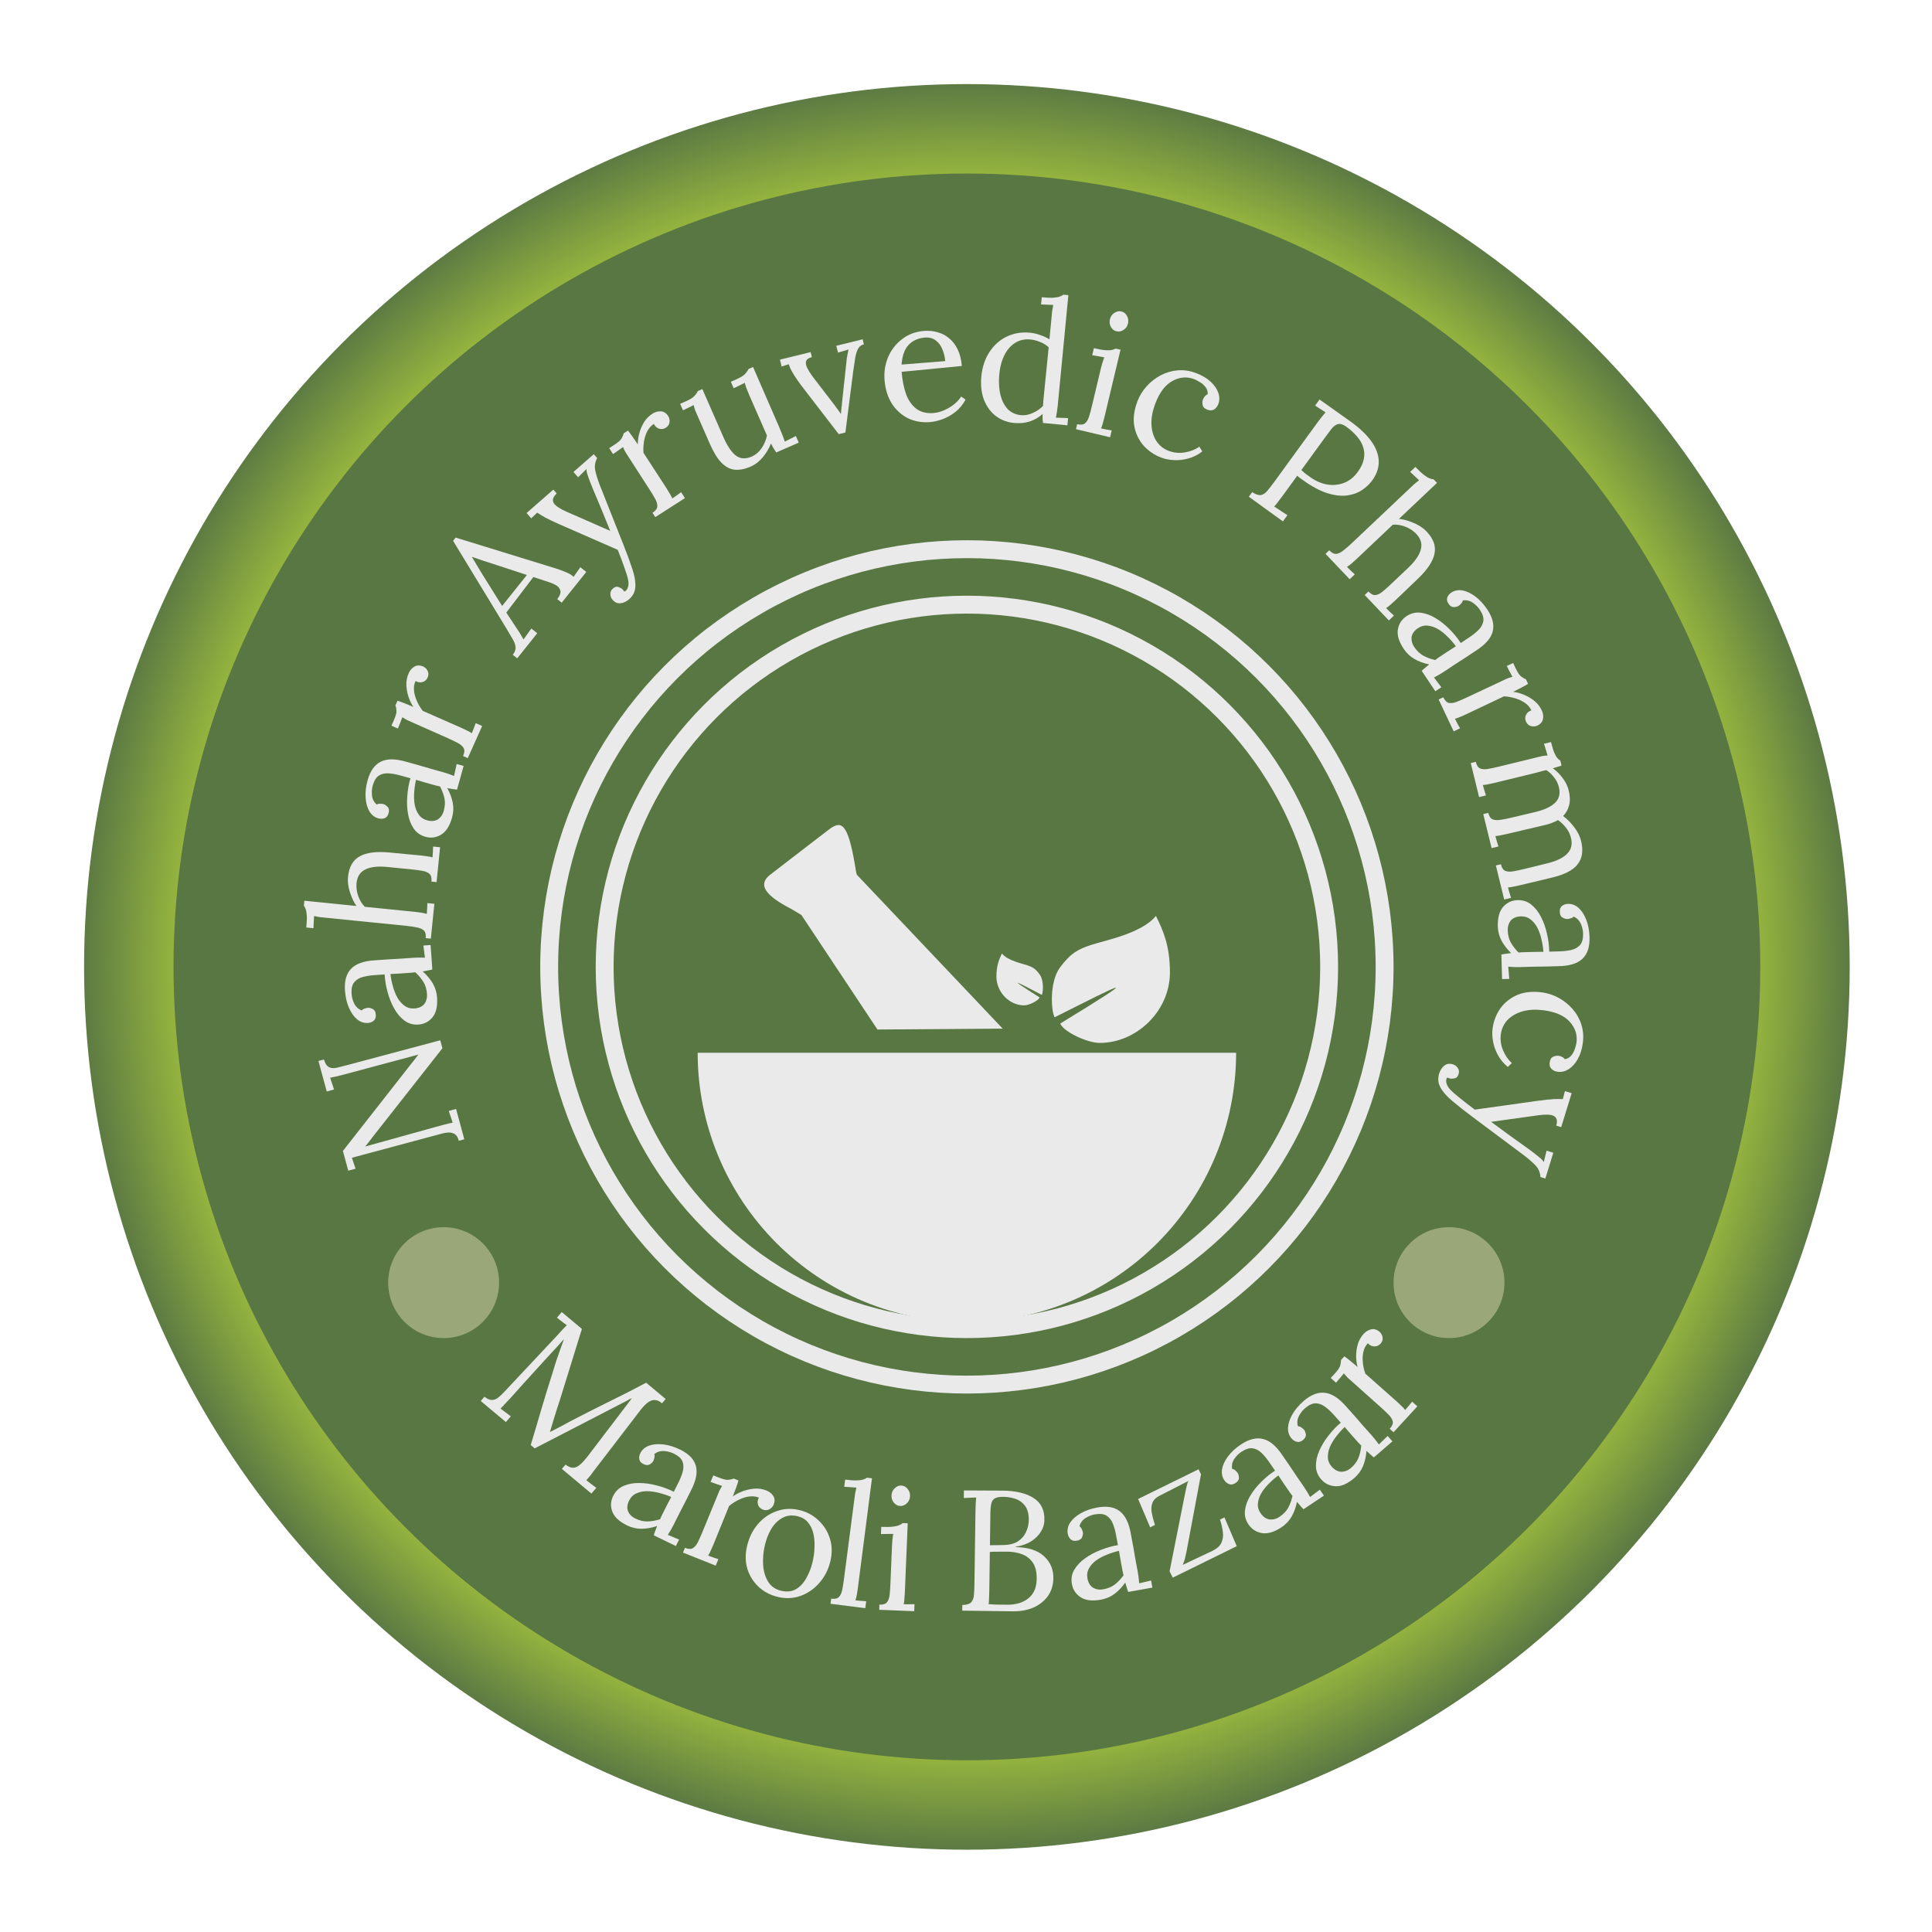 <svg width="1080" height="1080" viewBox="0 0 1080 1080" fill="none" xmlns="http://www.w3.org/2000/svg">
<circle cx="540.5" cy="540.5" r="468.5" fill="url(#paint0_radial_463_2)" stroke="url(#paint1_radial_463_2)" stroke-width="50"/>
<circle cx="540.5" cy="540.5" r="202.5" stroke="#EAEAEA" stroke-width="10"/>
<circle cx="540.5" cy="540.5" r="233.5" stroke="#EAEAEA" stroke-width="10"/>
<path d="M691 588.5C691 608.264 687.107 627.834 679.544 646.094C671.981 664.353 660.895 680.944 646.92 694.92C632.944 708.895 616.353 719.981 598.094 727.544C579.834 735.107 560.264 739 540.5 739C520.736 739 501.166 735.107 482.906 727.544C464.647 719.981 448.056 708.895 434.08 694.92C420.105 680.944 409.019 664.353 401.456 646.094C393.893 627.834 390 608.264 390 588.5L540.5 588.5H691Z" fill="#EAEAEA"/>
<path d="M614.8 583C607.916 583.021 594.617 576.872 592.674 572.178C641.268 542.448 627.315 549.685 589.564 568.658C587.619 565.528 586.473 549.138 592.462 540.946C598.451 532.754 602.811 530.569 610.096 528.172C617.38 525.775 638.32 521.782 646.16 512C650.08 519.889 654 528.488 654 543.556C654 565.25 635.262 583 614.8 583Z" fill="#EAEAEA"/>
<path d="M572.443 562C575.154 562.009 580.393 559.497 581.159 557.58C562.016 545.437 567.512 548.392 582.384 556.142C583.15 554.864 583.602 548.169 581.242 544.823C578.883 541.477 577.165 540.585 574.296 539.606C571.426 538.626 563.177 536.996 560.088 533C558.544 536.222 557 539.734 557 545.889C557 554.75 564.382 562 572.443 562Z" fill="#EAEAEA"/>
<path d="M448.001 511.501L490.5 575.502L560.5 575.001L479 489C478.5 487.5 478.5 487 478 484C473.853 459.118 470 458.504 463 464.002C460.707 465.803 443.943 478.547 430.5 489.002C421.5 496.001 432.5 503.001 443.002 508.501L448.001 511.501Z" fill="#EAEAEA"/>
<path d="M247.314 585.979L207.688 636.376C207.098 637.132 206.538 637.88 206.01 638.62C205.403 639.314 204.804 640.04 204.214 640.796L204.239 640.889L243.826 629.884C245.371 629.466 246.915 629.049 248.46 628.631C250.004 628.213 251.535 627.866 253.051 627.588C252.687 626.493 252.323 625.398 251.959 624.303C251.595 623.208 251.232 622.113 250.868 621.019L254.945 619.916L259.553 636.869L256.494 637.696C255.974 635.781 255.203 634.531 254.182 633.946C253.082 633.315 251.942 633.026 250.763 633.08C249.522 633.15 248.438 633.311 247.512 633.562L202.912 645.524C201.862 645.808 200.811 646.092 199.761 646.376C198.711 646.66 197.691 646.936 196.703 647.203C197.033 648.175 197.372 649.177 197.719 650.21C198.066 651.243 198.413 652.276 198.761 653.31L194.683 654.412L191.687 643.388L228.766 596.067C229.598 594.98 230.439 593.924 231.288 592.899C232.12 591.812 232.952 590.725 233.784 589.638L233.759 589.546L191.29 600.932C190.055 601.266 188.872 601.552 187.743 601.791C186.553 602.047 185.486 602.269 184.542 602.458C184.906 603.553 185.27 604.648 185.634 605.743C185.998 606.838 186.362 607.933 186.726 609.028L182.648 610.131L178.016 593.085L181.074 592.258C181.757 594.526 182.71 595.959 183.933 596.557C185.157 597.154 186.611 597.258 188.296 596.868C189.981 596.479 191.935 595.984 194.159 595.382L246.105 581.533L247.314 585.979Z" fill="#EAEAEA"/>
<path d="M241.672 541.968C240.601 542.235 239.652 542.431 238.827 542.553C238.001 542.675 237.146 542.832 236.261 543.022C238.585 545.04 240.476 547.281 241.934 549.744C243.323 552.149 244.117 554.755 244.316 557.564C244.659 562.416 243.829 566.1 241.825 568.615C239.758 571.134 237.128 572.506 233.936 572.731C230.999 572.938 228.414 572.221 226.181 570.582C223.879 568.884 221.957 566.645 220.413 563.867C218.8 561.029 217.555 557.941 216.678 554.602C215.732 551.204 215.177 547.907 215.015 544.711L209.078 545.129C206.844 545.286 204.75 545.626 202.798 546.148C200.846 546.671 199.277 547.615 198.091 548.982C196.904 550.349 196.378 552.439 196.513 555.252C196.58 557.108 197.067 558.999 197.973 560.924C198.875 562.785 200.283 564.097 202.198 564.861C202.672 564.314 203.256 563.952 203.949 563.775C204.574 563.539 205.174 563.4 205.748 563.36C206.515 563.306 207.431 563.562 208.498 564.128C209.5 564.699 210.026 565.785 210.075 567.386C210.17 568.726 209.796 569.779 208.951 570.544C208.043 571.314 206.951 571.744 205.674 571.834C203.504 571.987 201.5 571.326 199.663 569.851C197.822 568.313 196.289 566.143 195.065 563.342C193.84 560.541 193.099 557.321 192.841 553.682C192.462 548.32 193.618 544.26 196.311 541.505C198.939 538.753 203.32 537.194 209.453 536.826C211.815 536.66 214.209 536.491 216.635 536.32C218.998 536.154 221.394 536.017 223.824 535.91C226.187 535.744 228.581 535.575 231.007 535.404C232.028 535.333 233.052 535.293 234.078 535.284C235.104 535.276 236.26 535.291 237.546 535.329C237.4 534.184 237.258 533.072 237.117 531.991C236.972 530.846 236.827 529.702 236.682 528.557L240.704 528.274L241.672 541.968ZM218.271 544.481C218.489 546.647 218.939 548.926 219.621 551.315C220.235 553.646 221.093 555.799 222.195 557.775C223.293 559.686 224.685 561.224 226.371 562.389C227.989 563.494 229.913 563.936 232.143 563.715C234.496 563.421 236.23 562.529 237.343 561.039C238.389 559.489 238.841 557.725 238.701 555.746C238.516 553.129 237.877 550.896 236.784 549.048C235.622 547.141 234.08 545.293 232.157 543.504C231.459 543.617 230.695 543.703 229.865 543.761C229.036 543.82 228.174 543.88 227.28 543.943C226.961 543.966 225.939 544.038 224.215 544.159C222.487 544.217 220.506 544.324 218.271 544.481Z" fill="#EAEAEA"/>
<path d="M241.178 492.813C241.378 490.839 241.039 489.422 240.161 488.562C239.22 487.695 237.896 487.112 236.189 486.811C234.419 486.505 232.388 486.236 230.096 486.005L216.723 484.659C211.247 484.108 207.049 484.586 204.13 486.094C201.218 487.537 199.604 490.141 199.287 493.904C199.112 496.266 199.45 498.648 200.3 501.049C201.157 503.387 202.374 505.342 203.951 506.916L232.129 509.752C233.402 509.88 234.545 510.028 235.558 510.194C236.507 510.354 237.513 510.583 238.576 510.883C238.615 509.858 238.683 508.868 238.78 507.913C238.82 506.888 238.859 505.863 238.899 504.837L242.815 505.231L240.841 524.716L237.976 524.427C238.176 522.454 237.837 521.036 236.959 520.176C236.018 519.31 234.694 518.726 232.987 518.426C231.224 518.055 229.196 517.755 226.903 517.524L181.723 512.977C180.705 512.874 179.749 512.778 178.858 512.689C177.909 512.529 176.804 512.321 175.544 512.066C175.491 513.218 175.439 514.371 175.387 515.523C175.341 516.612 175.291 517.733 175.239 518.885L171.227 518.482C171.511 515.68 171.603 513.502 171.503 511.948C171.41 510.331 171.21 509.121 170.906 508.318C170.608 507.452 170.258 506.774 169.858 506.283L170.138 503.513L199.271 506.445C198.203 504.923 197.31 503.257 196.593 501.448C195.818 499.569 195.238 497.677 194.852 495.773C194.472 493.805 194.373 491.93 194.553 490.147C195.114 484.607 197.269 480.804 201.016 478.737C204.706 476.6 210.216 475.868 217.545 476.541L235.321 478.233C236.595 478.362 237.738 478.509 238.75 478.675C239.705 478.771 240.715 478.969 241.778 479.269C241.817 478.244 241.885 477.254 241.982 476.299C242.022 475.273 242.061 474.248 242.101 473.223L246.017 473.617L244.043 493.102L241.178 492.813Z" fill="#EAEAEA"/>
<path d="M255.476 441.394C254.376 441.288 253.416 441.154 252.598 440.993C251.779 440.832 250.92 440.693 250.023 440.576C251.534 443.255 252.562 445.998 253.106 448.806C253.607 451.536 253.478 454.257 252.721 456.969C251.412 461.654 249.391 464.845 246.658 466.543C243.863 468.224 240.923 468.636 237.84 467.78C235.004 466.991 232.809 465.451 231.256 463.16C229.659 460.79 228.6 458.038 228.08 454.904C227.515 451.691 227.381 448.366 227.677 444.928C227.928 441.41 228.515 438.119 229.437 435.055L223.703 433.461C221.544 432.861 219.458 432.48 217.443 432.319C215.428 432.158 213.632 432.522 212.054 433.412C210.477 434.302 209.278 436.095 208.459 438.79C207.898 440.56 207.721 442.504 207.927 444.62C208.151 446.675 209.036 448.383 210.583 449.742C211.214 449.386 211.886 449.241 212.599 449.306C213.267 449.293 213.879 449.363 214.434 449.517C215.174 449.723 215.951 450.271 216.766 451.162C217.518 452.035 217.649 453.234 217.157 454.758C216.795 456.052 216.088 456.918 215.035 457.357C213.921 457.778 212.747 457.817 211.514 457.474C209.418 456.891 207.752 455.598 206.517 453.594C205.3 451.529 204.586 448.972 204.374 445.924C204.162 442.876 204.546 439.595 205.528 436.082C206.974 430.904 209.429 427.468 212.892 425.773C216.294 424.062 220.946 424.059 226.848 425.766C229.13 426.4 231.442 427.043 233.785 427.694C236.067 428.328 238.371 429.002 240.697 429.714C242.978 430.348 245.291 430.991 247.634 431.642C248.62 431.917 249.598 432.222 250.568 432.557C251.537 432.893 252.621 433.294 253.82 433.76C254.068 432.633 254.308 431.538 254.539 430.473C254.787 429.346 255.035 428.219 255.284 427.093L259.168 428.172L255.476 441.394ZM232.582 435.929C232.058 438.041 231.716 440.338 231.555 442.817C231.35 445.218 231.434 447.533 231.808 449.762C232.2 451.93 232.994 453.845 234.191 455.506C235.344 457.089 237.008 458.149 239.184 458.687C241.499 459.198 243.433 458.938 244.983 457.908C246.489 456.798 247.509 455.288 248.042 453.377C248.748 450.85 248.897 448.533 248.488 446.427C248.035 444.242 247.204 441.985 245.994 439.656C245.298 439.529 244.55 439.354 243.748 439.131C242.946 438.909 242.114 438.677 241.251 438.437C240.942 438.352 239.956 438.077 238.291 437.615C236.643 437.09 234.74 436.528 232.582 435.929Z" fill="#EAEAEA"/>
<path d="M258.859 422.636C259.669 420.824 259.792 419.373 259.229 418.282C258.607 417.164 257.533 416.196 256.006 415.377C254.421 414.531 252.576 413.64 250.471 412.703L230.474 403.805C229.538 403.388 228.603 402.972 227.667 402.556C226.758 402.081 225.845 401.535 224.929 400.917C224.518 401.995 224.106 403.073 223.694 404.15C223.25 405.143 222.822 406.179 222.41 407.257L218.814 405.656L220.029 402.94C221.152 400.427 221.689 398.6 221.639 397.457C221.557 396.229 221.368 395.164 221.07 394.261L222.207 391.72C223.195 392.019 224.403 392.452 225.833 393.018C227.204 393.558 228.955 394.267 231.086 395.146C230.016 393.619 229.119 391.784 228.395 389.64C227.671 387.497 227.259 385.282 227.16 382.996C227.086 380.652 227.52 378.428 228.46 376.325C229.192 374.689 230.271 373.453 231.696 372.616C233.122 371.779 234.8 371.79 236.729 372.649C237.197 372.857 237.717 373.263 238.288 373.868C238.8 374.446 239.176 375.174 239.415 376.051C239.595 376.901 239.45 377.853 238.98 378.904C238.347 380.164 237.392 380.965 236.117 381.308C234.783 381.625 233.513 381.41 232.305 380.662C231.593 382.097 231.294 383.785 231.407 385.727C231.546 387.61 232.046 389.549 232.907 391.543C233.71 393.511 234.841 395.451 236.3 397.361L257.915 406.874C259.085 407.395 260.124 407.892 261.034 408.367C261.911 408.757 262.807 409.261 263.723 409.879C264.082 408.918 264.458 408 264.85 407.123C265.209 406.162 265.569 405.202 265.928 404.241L269.525 405.841L261.491 423.806L258.859 422.636Z" fill="#EAEAEA"/>
<path d="M289.117 368.007L286.638 366.035C287.837 364.535 288.356 363.067 288.194 361.629C288.032 360.192 287.45 358.665 286.448 357.05C285.485 355.384 284.357 353.464 283.064 351.29L253.272 302.311L254.711 300.512L310.824 317.804C312.195 318.241 313.907 318.867 315.96 319.682C318.012 320.497 319.574 321.413 320.646 322.43C321.275 321.54 321.905 320.65 322.534 319.761C323.164 318.871 323.793 317.982 324.422 317.092L327.728 319.722L313.998 336.892L311.519 334.919C312.988 332.98 313.561 331.392 313.24 330.154C312.918 328.917 312.146 327.935 310.925 327.208C309.703 326.481 308.502 325.934 307.32 325.567L298.161 322.572L283.023 342.425L288.963 351.445C289.885 352.751 290.577 353.833 291.038 354.691C291.539 355.499 292.076 356.416 292.647 357.444C293.397 356.404 294.126 355.39 294.835 354.4C295.585 353.36 296.314 352.346 297.023 351.356L300.328 353.986L289.117 368.007ZM280.693 338.73L294.542 321.41L275.937 315.317C273.945 314.631 271.958 313.991 269.976 313.395C267.984 312.709 265.992 312.024 264 311.338L263.88 311.488C264.882 313.104 265.865 314.745 266.827 316.41C267.83 318.026 268.838 319.686 269.85 321.392L280.693 338.73Z" fill="#EAEAEA"/>
<path d="M351.711 334.953C350.219 336.26 348.626 337.017 346.932 337.225C345.239 337.432 343.737 336.791 342.426 335.302C341.665 334.437 341.256 333.391 341.199 332.165C341.143 330.938 341.572 329.924 342.486 329.123C343.599 328.063 344.687 327.748 345.749 328.179C346.858 328.569 347.667 329.051 348.175 329.628C348.301 329.772 348.428 329.916 348.555 330.06C348.724 330.252 348.869 330.466 348.99 330.7C349.219 330.669 349.526 330.486 349.912 330.148C350.489 329.642 350.904 328.854 351.155 327.783C351.406 326.712 351.395 325.488 351.121 324.112C350.816 322.507 350.143 320.289 349.101 317.458C348.106 314.586 346.849 311.22 345.329 307.362L312.878 293.162C309.258 291.568 306.461 290.232 304.488 289.153C302.563 288.031 301.166 287.171 300.297 286.571L296.957 289.751L294.357 286.797L309.305 273.703L311.208 275.864L310.919 276.117C309.024 278.033 308.593 279.771 309.627 281.333C310.618 282.847 312.99 284.428 316.743 286.075L341.113 296.761C339.514 292.717 337.909 288.762 336.298 284.898C334.645 280.986 333.013 277.098 331.402 273.234C330.857 271.84 330.291 270.422 329.703 268.98C329.122 267.447 328.643 266.08 328.267 264.878C327.896 263.586 327.774 262.672 327.9 262.136L323.171 266.789L320.57 263.835L331.908 253.904L333.81 256.065C332.621 258.298 332.267 260.608 332.748 262.995C333.234 265.291 334.099 268.065 335.341 271.316L348.452 304.371C350.559 309.672 352.238 314.242 353.487 318.083C354.778 321.971 355.336 325.269 355.161 327.975C355.027 330.729 353.878 333.055 351.711 334.953Z" fill="#EAEAEA"/>
<path d="M364.745 286.652C366.415 285.581 367.313 284.435 367.44 283.213C367.532 281.938 367.164 280.539 366.335 279.018C365.473 277.442 364.417 275.686 363.169 273.749L351.314 255.35C350.76 254.489 350.205 253.628 349.65 252.767C349.15 251.872 348.685 250.915 348.258 249.897C347.323 250.573 346.387 251.248 345.452 251.924C344.536 252.511 343.611 253.142 342.676 253.818L340.544 250.509L343.049 248.903C345.366 247.418 346.817 246.184 347.401 245.2C348.005 244.129 348.43 243.134 348.676 242.216L351.02 240.714C351.682 241.505 352.456 242.53 353.342 243.786C354.193 244.989 355.27 246.542 356.572 248.444C356.513 246.581 356.768 244.554 357.337 242.365C357.906 240.176 358.775 238.098 359.945 236.132C361.168 234.131 362.749 232.509 364.689 231.265C366.198 230.298 367.778 229.855 369.429 229.937C371.08 230.018 372.478 230.947 373.622 232.722C373.899 233.153 374.111 233.777 374.258 234.595C374.37 235.36 374.285 236.174 374.005 237.038C373.689 237.849 373.047 238.565 372.077 239.187C370.857 239.893 369.619 240.04 368.364 239.628C367.075 239.163 366.129 238.286 365.528 236.999C364.147 237.809 362.971 239.057 362.002 240.743C361.086 242.394 360.442 244.289 360.07 246.429C359.663 248.515 359.546 250.756 359.72 253.153L372.592 272.954C373.285 274.03 373.882 275.015 374.383 275.911C374.903 276.718 375.377 277.63 375.804 278.648C376.632 278.042 377.45 277.48 378.258 276.961C379.085 276.355 379.913 275.748 380.74 275.142L382.872 278.451L366.305 289.073L364.745 286.652Z" fill="#EAEAEA"/>
<path d="M419.57 260.846C416.402 262.227 413.476 262.803 410.791 262.577C408.166 262.324 405.68 261.034 403.333 258.706C401.045 256.352 398.848 252.771 396.743 247.963L389.89 232.31C389.479 231.372 389.069 230.434 388.658 229.496C388.306 228.532 388 227.514 387.74 226.44C386.768 226.933 385.767 227.439 384.736 227.958C383.739 228.393 382.754 228.857 381.782 229.35L380.204 225.744L382.932 224.556C385.455 223.456 387.171 222.429 388.081 221.475C389.023 220.436 389.689 219.483 390.078 218.615L392.63 217.503L404.373 244.325C406.58 249.367 408.94 252.842 411.452 254.75C413.997 256.573 416.987 256.701 420.423 255.134C422.627 254.104 424.444 252.51 425.874 250.351C427.338 248.108 428.287 245.809 428.724 243.455L418.829 220.854C418.213 219.447 417.716 218.232 417.339 217.21C416.935 216.129 416.603 215.052 416.343 213.979C415.313 214.498 414.282 215.016 413.252 215.535C412.196 215.995 411.152 216.485 410.122 217.003L408.543 213.398L411.272 212.209C413.795 211.11 415.511 210.083 416.42 209.128C417.363 208.09 418.028 207.136 418.417 206.269L420.969 205.157L435.435 238.437C435.845 239.375 436.394 240.707 437.079 242.433C437.765 244.159 438.306 245.633 438.702 246.857C439.732 246.338 440.763 245.82 441.793 245.301C442.824 244.782 443.854 244.263 444.885 243.745L446.502 247.438L433.916 252.921C433.304 252.001 432.746 251.127 432.244 250.299C431.8 249.445 431.382 248.65 430.99 247.913C429.967 250.523 428.46 253.064 426.468 255.538C424.451 257.952 422.152 259.722 419.57 260.846Z" fill="#EAEAEA"/>
<path d="M468.853 242.692L448.002 215.597C446.423 213.481 445.147 211.654 444.172 210.114C443.198 208.574 442.448 207.276 441.922 206.219C441.459 205.147 441.112 204.277 440.88 203.609L436.941 204.876L435.995 201.055L453.147 196.83L453.839 199.625C451.974 200.084 450.886 200.88 450.573 202.012C450.306 203.066 450.559 204.355 451.332 205.878C452.089 207.34 453.064 208.879 454.256 210.497L465.494 225.13C466.252 226.063 466.995 227.067 467.722 228.14C468.496 229.136 469.255 230.201 469.997 231.336L470.091 231.313C470.171 230.305 470.266 229.227 470.378 228.079C470.551 226.916 470.67 225.799 470.735 224.728L473.139 202.483C473.267 200.87 473.472 199.435 473.755 198.179C474.037 196.923 474.234 195.985 474.344 195.364L468.447 197.114L467.501 193.293L482.229 189.665L482.921 192.46C481.554 192.797 480.52 193.546 479.818 194.708C479.117 195.869 478.562 197.489 478.153 199.567C477.807 201.63 477.421 204.197 476.994 207.268L472.581 241.773L468.853 242.692Z" fill="#EAEAEA"/>
<path d="M519.851 235.958C515.449 236.308 511.38 235.606 507.644 233.849C503.966 232.023 500.956 229.31 498.613 225.709C496.265 222.044 494.883 217.628 494.47 212.46C494.112 207.994 494.766 203.737 496.432 199.688C498.162 195.634 500.75 192.281 504.198 189.631C507.64 186.917 511.753 185.369 516.538 184.988C519.218 184.774 521.742 185.022 524.11 185.732C526.537 186.373 528.715 187.516 530.644 189.16C532.569 190.74 534.149 192.829 535.384 195.427C536.614 197.961 537.373 201.015 537.659 204.587L504.02 207.847C504.408 212.695 505.261 216.929 506.578 220.548C507.954 224.097 509.904 226.799 512.428 228.652C514.947 230.442 518.056 231.189 521.757 230.894C523.734 230.736 525.716 230.225 527.701 229.361C529.75 228.491 531.619 227.379 533.309 226.025C534.998 224.67 536.326 223.216 537.293 221.662L539.743 223.393C538.235 226.21 536.333 228.512 534.036 230.3C531.74 232.089 529.344 233.435 526.848 234.34C524.352 235.246 522.02 235.785 519.851 235.958ZM503.985 203.805L528.387 201.859C528.203 199.563 527.676 197.39 526.806 195.34C525.994 193.222 524.769 191.554 523.13 190.337C521.487 189.055 519.421 188.514 516.933 188.712C513.233 189.007 510.228 190.37 507.919 192.801C505.668 195.164 504.357 198.831 503.985 203.805Z" fill="#EAEAEA"/>
<path d="M566.909 236.444C563.023 236.072 559.611 234.781 556.673 232.57C553.741 230.297 551.526 227.256 550.028 223.448C548.594 219.646 548.112 215.292 548.584 210.387C549.087 205.163 550.583 200.645 553.071 196.832C555.56 193.02 558.762 190.144 562.678 188.205C566.657 186.271 571.004 185.53 575.719 185.982C577.821 186.183 579.864 186.668 581.848 187.436C583.901 188.147 585.499 188.911 586.642 189.728L587.902 176.636C588 175.617 588.092 174.661 588.178 173.77C588.333 172.82 588.536 171.714 588.786 170.452C587.633 170.406 586.48 170.36 585.327 170.314C584.238 170.274 583.117 170.231 581.964 170.185L582.351 166.172C585.154 166.44 587.332 166.52 588.886 166.412C590.439 166.303 591.617 166.094 592.418 165.785C593.283 165.482 593.96 165.129 594.449 164.726L597.22 164.991L591.253 227.009C591.154 228.028 591.025 229.045 590.863 230.058C590.701 231.071 590.495 232.209 590.245 233.47C591.398 233.517 592.519 233.56 593.608 233.6C594.761 233.646 595.914 233.692 597.067 233.738L596.681 237.751L583.015 236.443C582.916 235.469 582.839 234.594 582.786 233.817C582.802 232.983 582.814 232.18 582.824 231.41C580.85 233.214 578.499 234.596 575.771 235.556C573.048 236.453 570.094 236.749 566.909 236.444ZM570.8 232.091C572.902 232.292 575.063 231.888 577.282 230.879C579.564 229.876 581.492 228.55 583.065 226.9C583.075 226.13 583.12 225.33 583.2 224.502C583.285 223.61 583.377 222.655 583.475 221.635L586.219 194.124C584.8 192.83 583.192 191.841 581.393 191.154C579.665 190.41 577.845 189.946 575.933 189.763C572.748 189.458 569.888 190.117 567.353 191.738C564.818 193.36 562.786 195.77 561.257 198.966C559.727 202.163 558.812 205.997 558.51 210.469C558.264 214.367 558.535 217.897 559.324 221.059C560.176 224.226 561.536 226.8 563.403 228.779C565.34 230.7 567.805 231.804 570.8 232.091Z" fill="#EAEAEA"/>
<path d="M602.147 237.112C604.078 237.57 605.528 237.421 606.498 236.664C607.482 235.845 608.237 234.61 608.762 232.959C609.302 231.245 609.84 229.268 610.374 227.026L615.449 205.735C615.686 204.739 615.94 203.812 616.21 202.955C616.495 202.036 616.848 200.969 617.269 199.753C616.133 199.55 614.998 199.346 613.862 199.143C612.788 198.954 611.684 198.758 610.548 198.554L611.483 194.632C614.223 195.282 616.37 195.659 617.924 195.765C619.478 195.87 620.673 195.825 621.509 195.629C622.408 195.447 623.127 195.19 623.666 194.858L626.375 195.5L617.383 233.227C617.086 234.472 616.788 235.586 616.488 236.567C616.266 237.501 615.935 238.475 615.496 239.489C616.507 239.663 617.48 239.861 618.414 240.082C619.425 240.256 620.436 240.43 621.447 240.604L620.535 244.433L601.479 239.914L602.147 237.112ZM624.095 185.192C622.788 184.882 621.762 184.079 621.018 182.784C620.273 181.49 620.087 180.064 620.458 178.508C620.829 176.951 621.639 175.762 622.887 174.94C624.213 174.071 625.53 173.791 626.837 174.101C628.27 174.441 629.319 175.282 629.986 176.624C630.73 177.919 630.917 179.344 630.546 180.901C630.175 182.457 629.334 183.639 628.023 184.446C626.775 185.268 625.465 185.517 624.095 185.192Z" fill="#EAEAEA"/>
<path d="M649.22 255.825C645.209 254.308 641.839 252.006 639.11 248.921C636.462 245.798 634.769 242.147 634.03 237.967C633.374 233.75 633.967 229.219 635.809 224.373C636.992 221.263 638.709 218.457 640.961 215.956C643.212 213.454 645.799 211.422 648.721 209.859C651.726 208.259 654.927 207.314 658.323 207.025C661.719 206.736 665.154 207.248 668.625 208.562C671.978 209.83 674.687 211.437 676.755 213.382C678.883 215.35 680.316 217.432 681.056 219.628C681.796 221.824 681.791 223.909 681.041 225.883C680.54 227.199 679.749 228.2 678.667 228.885C677.607 229.511 676.389 229.563 675.012 229.042C673.493 228.536 672.586 227.68 672.292 226.474C672.08 225.23 672.122 224.22 672.417 223.442C672.645 222.844 672.962 222.279 673.369 221.749C673.799 221.159 674.385 220.697 675.129 220.362C675.196 218.745 674.756 217.381 673.808 216.27C672.884 215.1 671.798 214.175 670.549 213.498C669.383 212.783 668.381 212.267 667.543 211.95C663.472 210.41 659.405 210.753 655.341 212.979C651.359 215.168 648.186 219.373 645.82 225.595C644.297 229.603 643.572 233.4 643.647 236.986C643.781 240.595 644.674 243.739 646.326 246.417C648.002 249.035 650.365 250.921 653.418 252.076C656.232 253.14 659.21 253.411 662.352 252.89C665.495 252.368 668.194 251.302 670.449 249.692L672.101 252.369C669.59 254.293 666.931 255.614 664.125 256.331C661.379 257.072 658.702 257.359 656.094 257.194C653.547 257.051 651.255 256.595 649.22 255.825Z" fill="#EAEAEA"/>
<path d="M699.965 275.105C702.011 276.428 703.678 276.964 704.969 276.713C706.297 276.41 707.496 275.579 708.564 274.219C709.722 272.845 710.96 271.252 712.278 269.441L736.676 235.905C737.429 234.87 738.17 233.906 738.9 233.012C739.667 232.066 740.359 231.224 740.976 230.485C740.005 229.861 739.034 229.237 738.063 228.614C737.092 227.99 736.122 227.366 735.151 226.742L737.636 223.326C740.421 225.264 743.265 227.283 746.168 229.385C749.109 231.435 752.083 233.548 755.09 235.725C760.118 239.366 763.929 242.994 766.522 246.609C769.115 250.225 770.509 253.802 770.705 257.341C770.9 260.88 769.871 264.362 767.617 267.787C766.252 269.88 764.397 271.777 762.052 273.477C759.797 275.162 756.995 276.294 753.646 276.872C750.387 277.436 746.613 277.074 742.326 275.788C738.038 274.501 733.225 271.925 727.885 268.059C727.678 267.909 727.289 267.628 726.719 267.215C726.149 266.802 725.623 266.382 725.142 265.955L716.953 277.211C715.936 278.608 715.026 279.806 714.221 280.803C713.506 281.787 712.851 282.577 712.258 283.175C713.125 283.724 713.966 284.254 714.782 284.765C715.597 285.276 716.393 285.813 717.171 286.376C718.038 286.925 718.879 287.455 719.694 287.966L717.153 291.459L698.102 277.667L699.965 275.105ZM727.458 262.772C728.368 263.589 729.141 264.267 729.777 264.806C730.503 265.332 731.358 265.951 732.343 266.664C735.298 268.804 738.408 270.186 741.673 270.811C744.975 271.385 748.143 271.11 751.176 269.988C754.209 268.865 756.817 266.803 759.001 263.801C760.77 261.369 761.888 259.017 762.353 256.746C762.855 254.424 762.757 252.219 762.059 250.133C761.45 248.033 760.33 246.037 758.699 244.145C757.105 242.202 755.116 240.367 752.731 238.64C750.917 237.327 749.364 236.795 748.074 237.046C746.835 237.334 745.656 238.14 744.535 239.462C743.505 240.77 742.312 242.356 740.956 244.219L727.458 262.772Z" fill="#EAEAEA"/>
<path d="M764.963 330.65C766.33 332.088 767.627 332.756 768.853 332.652C770.126 332.505 771.435 331.884 772.778 330.79C774.168 329.651 775.7 328.29 777.374 326.707L787.137 317.471C791.136 313.688 793.517 310.202 794.282 307.012C795.091 303.868 794.171 300.95 791.523 298.258C789.845 296.585 787.817 295.288 785.439 294.366C783.105 293.49 780.826 293.136 778.6 293.303L758.027 312.764C757.097 313.644 756.238 314.412 755.45 315.07C754.709 315.683 753.876 316.294 752.954 316.903C753.706 317.601 754.412 318.298 755.074 318.994C755.826 319.692 756.578 320.39 757.33 321.088L754.471 323.793L740.977 309.599L743.07 307.62C744.437 309.058 745.733 309.725 746.96 309.622C748.233 309.475 749.541 308.854 750.885 307.759C752.319 306.667 753.873 305.329 755.547 303.746L788.534 272.541C789.278 271.838 789.975 271.178 790.626 270.562C791.367 269.949 792.247 269.249 793.265 268.462C792.425 267.671 791.585 266.88 790.745 266.089C789.949 265.344 789.13 264.577 788.29 263.786L791.219 261.015C793.159 263.056 794.752 264.545 795.996 265.482C797.284 266.466 798.332 267.104 799.141 267.397C799.993 267.736 800.736 267.914 801.37 267.931L803.288 269.949L782.017 290.07C783.871 290.255 785.718 290.666 787.56 291.302C789.492 291.941 791.307 292.736 793.004 293.685C794.745 294.681 796.233 295.828 797.468 297.127C801.304 301.162 802.781 305.271 801.9 309.452C801.109 313.636 798.062 318.281 792.76 323.385L779.854 335.725C778.924 336.605 778.065 337.373 777.277 338.031C776.58 338.69 775.77 339.324 774.847 339.933C775.599 340.631 776.306 341.328 776.967 342.024C777.719 342.722 778.471 343.42 779.223 344.118L776.364 346.823L762.871 332.629L764.963 330.65Z" fill="#EAEAEA"/>
<path d="M794.736 375C795.535 374.238 796.264 373.6 796.921 373.086C797.578 372.573 798.245 372.015 798.92 371.412C795.899 370.807 793.145 369.795 790.657 368.375C788.257 366.972 786.276 365.1 784.712 362.759C782.01 358.714 780.907 355.105 781.404 351.931C781.954 348.722 783.562 346.232 786.227 344.46C788.679 342.831 791.282 342.176 794.036 342.497C796.879 342.836 799.66 343.831 802.379 345.482C805.187 347.15 807.8 349.218 810.217 351.684C812.723 354.168 814.838 356.758 816.562 359.455L821.519 356.16C823.384 354.92 825.036 353.591 826.475 352.173C827.914 350.756 828.811 349.161 829.166 347.388C829.521 345.615 828.943 343.54 827.432 341.163C826.455 339.584 825.095 338.182 823.354 336.958C821.648 335.786 819.773 335.342 817.729 335.624C817.587 336.333 817.259 336.936 816.744 337.432C816.317 337.946 815.864 338.362 815.385 338.681C814.745 339.106 813.821 339.336 812.613 339.371C811.458 339.37 810.463 338.687 809.627 337.321C808.881 336.203 808.685 335.104 809.04 334.022C809.449 332.906 810.186 331.993 811.252 331.284C813.064 330.08 815.134 329.664 817.462 330.038C819.825 330.465 822.233 331.593 824.686 333.421C827.138 335.249 829.377 337.68 831.404 340.713C834.39 345.184 835.395 349.28 834.418 353.003C833.495 356.691 830.457 360.209 825.305 363.557C823.333 364.867 821.334 366.196 819.309 367.542C817.337 368.853 815.32 370.155 813.259 371.448C811.287 372.759 809.289 374.088 807.263 375.434C806.41 376.001 805.54 376.541 804.652 377.055C803.763 377.568 802.75 378.126 801.613 378.728C802.307 379.651 802.982 380.547 803.64 381.416C804.333 382.338 805.026 383.261 805.719 384.183L802.361 386.415L794.736 375ZM813.844 361.262C812.582 359.488 811.062 357.731 809.285 355.992C807.596 354.271 805.784 352.825 803.846 351.653C801.945 350.535 799.972 349.886 797.929 349.708C795.974 349.547 794.082 350.113 792.252 351.406C790.351 352.824 789.285 354.454 789.055 356.298C788.913 358.16 789.393 359.916 790.495 361.565C791.953 363.747 793.614 365.371 795.48 366.436C797.435 367.519 799.692 368.363 802.251 368.967C802.802 368.524 803.424 368.073 804.116 367.612C804.809 367.151 805.529 366.673 806.275 366.177C806.542 366 807.394 365.433 808.833 364.477C810.308 363.573 811.978 362.502 813.844 361.262Z" fill="#EAEAEA"/>
<path d="M806.82 389.793C807.666 391.587 808.688 392.627 809.885 392.914C811.139 393.173 812.576 392.994 814.195 392.375C815.872 391.729 817.753 390.917 819.838 389.938L839.651 380.635C840.578 380.2 841.505 379.765 842.432 379.33C843.386 378.953 844.397 378.62 845.464 378.331C844.914 377.316 844.365 376.302 843.815 375.287C843.351 374.303 842.844 373.304 842.295 372.289L845.857 370.616L847.127 373.308C848.302 375.797 849.339 377.395 850.239 378.104C851.225 378.843 852.158 379.395 853.037 379.76L854.225 382.277C853.353 382.828 852.235 383.459 850.872 384.17C849.567 384.853 847.885 385.713 845.827 386.751C847.685 386.939 849.664 387.459 851.765 388.311C853.865 389.163 855.816 390.298 857.617 391.715C859.445 393.19 860.85 394.969 861.833 397.053C862.598 398.673 862.833 400.295 862.537 401.919C862.242 403.542 861.138 404.803 859.226 405.701C858.763 405.918 858.115 406.045 857.283 406.082C856.51 406.092 855.712 405.901 854.89 405.509C854.126 405.09 853.498 404.36 853.007 403.318C852.464 402.017 852.478 400.773 853.05 399.585C853.68 398.371 854.673 397.551 856.03 397.126C855.405 395.652 854.318 394.324 852.77 393.142C851.249 392.018 849.45 391.13 847.374 390.479C845.355 389.8 843.144 389.389 840.741 389.244L819.405 399.368C818.246 399.912 817.19 400.372 816.235 400.75C815.366 401.158 814.399 401.506 813.332 401.795C813.827 402.694 814.279 403.577 814.689 404.445C815.183 405.344 815.678 406.243 816.173 407.142L812.61 408.815L804.213 391.016L806.82 389.793Z" fill="#EAEAEA"/>
<path d="M822.163 426.553L824.961 425.871C825.433 427.798 826.227 429.02 827.343 429.539C828.52 430.042 829.964 430.151 831.673 429.866C833.444 429.566 835.449 429.143 837.688 428.597L858.952 423.41C859.947 423.167 860.942 422.925 861.937 422.682C862.947 422.501 864.003 422.375 865.106 422.304C864.77 421.2 864.433 420.097 864.097 418.993C863.776 417.951 863.447 416.879 863.11 415.775L867.027 414.82C867.698 417.555 868.325 419.576 868.909 420.882C869.508 422.251 870.078 423.232 870.619 423.825C871.159 424.418 871.701 424.879 872.242 425.208L872.905 427.912C872.314 428.188 871.614 428.424 870.806 428.621C870.013 428.881 869.095 429.17 868.054 429.49C870.127 430.961 871.959 432.787 873.548 434.968C875.199 437.135 876.322 439.43 876.916 441.854C877.678 444.962 877.758 447.71 877.157 450.096C876.556 452.482 875.436 454.501 873.798 456.152C876.057 457.841 878.113 459.909 879.964 462.356C881.894 464.85 883.186 467.433 883.841 470.106C885.166 475.514 884.494 479.894 881.823 483.246C879.215 486.584 874.196 489.092 866.766 490.773L849.396 494.911C848.152 495.214 847.026 495.456 846.015 495.637C845.083 495.864 844.065 496.014 842.962 496.085C843.268 497.064 843.536 498.02 843.764 498.953C844.07 499.932 844.376 500.911 844.682 501.891L840.858 502.823L836.196 483.803L838.994 483.12C839.466 485.047 840.26 486.27 841.375 486.788C842.553 487.291 843.997 487.4 845.706 487.115C847.477 486.815 849.482 486.392 851.721 485.846L864.778 482.661C870.125 481.357 873.922 479.508 876.169 477.116C878.431 474.785 879.082 471.794 878.121 468.142C877.648 466.215 876.741 464.394 875.398 462.679C874.055 460.965 872.556 459.552 870.9 458.44C869.981 458.994 868.946 459.477 867.795 459.889C866.722 460.349 865.563 460.73 864.32 461.034C860.698 461.851 857.053 462.707 853.385 463.602C849.716 464.497 846.04 465.36 842.357 466.193C841.113 466.496 839.986 466.738 838.976 466.919C838.044 467.146 837.026 467.296 835.923 467.367C836.229 468.346 836.496 469.302 836.725 470.235C837.031 471.214 837.337 472.193 837.643 473.173L833.819 474.106L829.156 455.085L831.954 454.402C832.427 456.329 833.213 457.521 834.313 457.977C835.491 458.48 836.934 458.589 838.644 458.304C840.43 458.066 842.443 457.674 844.681 457.128L857.761 454.036C863.124 452.794 866.975 451.031 869.315 448.748C871.654 446.465 872.343 443.497 871.382 439.844C870.91 437.917 870.01 436.128 868.682 434.475C867.417 432.808 865.972 431.48 864.346 430.494C863.6 430.676 862.791 430.873 861.921 431.085C861.128 431.344 860.265 431.588 859.332 431.815L835.363 437.662C834.12 437.965 832.993 438.207 831.983 438.387C831.05 438.615 830.032 438.764 828.93 438.836C829.236 439.815 829.503 440.771 829.731 441.703C830.037 442.683 830.343 443.662 830.649 444.642L826.825 445.574L822.163 426.553Z" fill="#EAEAEA"/>
<path d="M839.277 533.593C840.359 533.37 841.315 533.215 842.145 533.128C842.975 533.041 843.836 532.921 844.728 532.768C842.491 530.653 840.697 528.335 839.346 525.812C838.06 523.351 837.377 520.713 837.298 517.898C837.161 513.036 838.146 509.391 840.255 506.963C842.427 504.533 845.112 503.273 848.311 503.183C851.254 503.101 853.806 503.925 855.968 505.658C858.195 507.452 860.022 509.769 861.446 512.611C862.937 515.514 864.05 518.652 864.785 522.025C865.586 525.459 866 528.777 866.026 531.978L871.976 531.811C874.215 531.748 876.321 531.497 878.293 531.057C880.265 530.618 881.873 529.74 883.117 528.425C884.36 527.109 884.974 525.043 884.959 522.227C884.97 520.37 884.564 518.46 883.741 516.499C882.919 514.601 881.568 513.23 879.687 512.387C879.19 512.913 878.591 513.25 877.891 513.397C877.257 513.607 876.652 513.72 876.076 513.737C875.308 513.758 874.403 513.463 873.362 512.852C872.384 512.24 871.905 511.133 871.924 509.531C871.886 508.188 872.305 507.152 873.18 506.423C874.12 505.692 875.23 505.309 876.509 505.273C878.684 505.212 880.658 505.957 882.431 507.508C884.205 509.123 885.644 511.355 886.749 514.205C887.854 517.055 888.458 520.304 888.561 523.95C888.712 529.324 887.385 533.331 884.578 535.971C881.835 538.609 877.392 539.982 871.249 540.09C868.882 540.157 866.483 540.224 864.052 540.292C861.685 540.359 859.285 540.394 856.852 540.398C854.485 540.465 852.086 540.532 849.655 540.6C848.631 540.629 847.607 540.626 846.581 540.591C845.556 540.555 844.401 540.492 843.118 540.4C843.215 541.549 843.31 542.667 843.405 543.753C843.501 544.903 843.598 546.052 843.694 547.202L839.664 547.315L839.277 533.593ZM862.763 532.069C862.638 529.896 862.285 527.601 861.705 525.184C861.19 522.83 860.424 520.642 859.407 518.622C858.391 516.666 857.066 515.07 855.43 513.836C853.861 512.663 851.957 512.141 849.72 512.267C847.356 512.462 845.587 513.28 844.411 514.721C843.301 516.225 842.774 517.969 842.83 519.952C842.904 522.575 843.448 524.832 844.461 526.725C845.541 528.679 847.003 530.591 848.849 532.46C849.551 532.376 850.318 532.323 851.149 532.299C851.981 532.276 852.845 532.252 853.74 532.226C854.06 532.218 855.084 532.189 856.811 532.14C858.54 532.156 860.524 532.132 862.763 532.069Z" fill="#EAEAEA"/>
<path d="M834.367 574.951C834.943 570.701 836.427 566.897 838.819 563.539C841.266 560.252 844.443 557.774 848.35 556.105C852.312 554.508 856.862 554.055 862 554.748C865.298 555.192 868.42 556.226 871.364 557.85C874.309 559.474 876.872 561.53 879.054 564.02C881.291 566.582 882.932 569.483 883.979 572.724C885.025 575.964 885.3 579.424 884.802 583.103C884.321 586.654 883.365 589.657 881.935 592.112C880.496 594.631 878.79 596.5 876.816 597.719C874.843 598.939 872.81 599.407 870.717 599.125C869.321 598.937 868.168 598.394 867.256 597.496C866.407 596.607 866.082 595.433 866.279 593.975C866.431 592.38 867.061 591.303 868.17 590.742C869.334 590.253 870.329 590.064 871.153 590.175C871.788 590.261 872.409 590.441 873.017 590.717C873.689 591.001 874.272 591.467 874.766 592.115C876.357 591.813 877.587 591.074 878.456 589.9C879.389 588.734 880.045 587.466 880.424 586.097C880.858 584.799 881.135 583.706 881.256 582.818C881.84 578.506 880.589 574.624 877.504 571.173C874.474 567.794 869.661 565.66 863.065 564.772C858.815 564.199 854.951 564.356 851.472 565.244C847.985 566.195 845.123 567.779 842.885 569.996C840.711 572.221 839.405 574.951 838.967 578.186C838.563 581.167 838.97 584.127 840.186 587.068C841.403 590.009 843.049 592.394 845.127 594.224L842.889 596.441C840.448 594.433 838.562 592.145 837.231 589.576C835.891 587.071 835.008 584.53 834.582 581.954C834.147 579.441 834.075 577.107 834.367 574.951Z" fill="#EAEAEA"/>
<path d="M804.492 600.135C805.076 598.239 806.035 596.759 807.367 595.694C808.699 594.63 810.314 594.389 812.211 594.97C813.312 595.308 814.209 595.984 814.901 596.999C815.592 598.015 815.759 599.103 815.401 600.265C815.01 601.752 814.25 602.59 813.12 602.779C811.972 603.03 811.03 603.042 810.296 602.817C810.112 602.761 809.929 602.705 809.745 602.649C809.5 602.573 809.265 602.468 809.039 602.332C808.86 602.478 808.695 602.795 808.545 603.285C808.319 604.019 808.38 604.908 808.728 605.951C809.076 606.995 809.728 608.032 810.683 609.061C811.785 610.269 813.521 611.805 815.893 613.67C818.247 615.596 821.082 617.804 824.401 620.294L859.465 615.377C863.382 614.837 866.463 614.51 868.708 614.395C870.934 614.341 872.575 614.341 873.629 614.397L874.802 609.937L878.565 611.09L872.716 630.082L869.962 629.238L870.075 628.871C870.683 626.246 870.137 624.539 868.438 623.75C866.8 622.98 863.952 622.877 859.895 623.441L833.55 627.114C837.033 629.721 840.474 632.249 843.872 634.696C847.331 637.162 850.76 639.618 854.158 642.066C855.354 642.968 856.58 643.879 857.836 644.799C859.135 645.8 860.26 646.714 861.211 647.541C862.204 648.448 862.788 649.162 862.962 649.684L864.544 643.241L868.308 644.394L863.871 658.798L861.117 657.954C860.958 655.429 860.047 653.275 858.386 651.494C856.767 649.793 854.576 647.883 851.813 645.765L823.312 624.479C818.738 621.068 814.911 618.055 811.833 615.438C808.694 612.802 806.489 610.286 805.218 607.888C803.887 605.472 803.645 602.887 804.492 600.135Z" fill="#EAEAEA"/>
<circle cx="248" cy="717" r="31" fill="#9AA779"/>
<circle cx="810" cy="717" r="31" fill="#9AA779"/>
<path d="M296.673 807.799C298.694 801.145 300.668 794.495 302.597 787.848C304.568 781.153 306.63 774.451 308.783 767.742C309.433 765.616 310.084 763.49 310.734 761.364C311.475 759.23 312.217 757.097 312.958 754.964C313.748 752.871 314.514 750.759 315.255 748.625C314.795 749.158 314.311 749.671 313.802 750.163C313.342 750.696 312.883 751.229 312.423 751.762C310.869 753.466 308.977 755.513 306.747 757.903C304.609 760.285 302.278 762.84 299.755 765.569C297.275 768.25 294.798 770.975 292.325 773.745C289.893 776.466 287.587 779.043 285.406 781.473C284.438 782.498 283.469 783.524 282.5 784.549C281.581 785.615 280.675 786.568 279.783 787.406C280.757 788.138 281.707 788.85 282.632 789.54C283.606 790.272 284.581 791.004 285.555 791.736L282.797 794.935L268.734 783.168L270.803 780.769C272.367 781.993 273.743 782.603 274.931 782.596C276.211 782.582 277.388 782.148 278.462 781.295C279.536 780.441 280.599 779.453 281.651 778.331L311.639 746.351C312.525 745.423 313.385 744.474 314.221 743.504C315.106 742.576 315.97 741.672 316.813 740.792C315.888 740.101 314.963 739.411 314.037 738.72C313.154 737.981 312.25 737.265 311.324 736.575L314.02 733.449L325.285 742.875L313.058 782.333C312.442 784.321 311.801 786.288 311.137 788.235C310.521 790.223 309.905 792.211 309.289 794.199C308.722 796.228 308.11 798.261 307.452 800.297L307.6 800.42C309.268 799.563 311.244 798.547 313.526 797.369C315.851 796.144 317.823 795.082 319.442 794.184C326.2 790.66 333.03 787.197 339.935 783.796C346.93 780.388 354.023 776.769 361.213 772.939L372.109 782.057L370.04 784.456C368.855 783.381 367.64 782.782 366.395 782.658C365.191 782.485 363.916 782.837 362.57 783.712C361.223 784.588 359.742 786.061 358.126 788.13L331.514 822.81C330.902 823.716 330.261 824.557 329.592 825.332C328.924 826.108 328.318 826.811 327.774 827.441C328.7 828.131 329.604 828.846 330.487 829.586C331.462 830.318 332.412 831.029 333.337 831.72L330.578 834.919L314.087 821.118L316.156 818.719C317.719 819.944 319.161 820.525 320.483 820.463C321.804 820.4 323.082 819.801 324.316 818.664C325.599 817.568 326.985 816.058 328.475 814.134L347.693 788.911C348.312 788.095 348.932 787.278 349.552 786.462C350.171 785.645 350.791 784.828 351.411 784.012C352.03 783.195 352.65 782.379 353.27 781.562C352.83 781.778 352.344 781.998 351.814 782.222C351.332 782.486 350.83 782.775 350.306 783.088L298.882 809.647L296.673 807.799Z" fill="#EAEAEA"/>
<path d="M365.464 858.246C365.778 857.189 366.092 856.274 366.407 855.502C366.721 854.73 367.021 853.916 367.307 853.058C364.376 854.054 361.473 854.566 358.597 854.593C355.807 854.59 353.146 853.974 350.613 852.745C346.237 850.621 343.471 848.069 342.314 845.089C341.186 842.051 341.337 839.102 342.769 836.24C344.086 833.607 346.023 831.737 348.58 830.631C351.223 829.495 354.141 828.955 357.333 829.011C360.612 829.037 363.92 829.504 367.258 830.413C370.682 831.293 373.819 832.46 376.669 833.914L379.332 828.591C380.334 826.588 381.106 824.615 381.648 822.673C382.19 820.731 382.172 818.908 381.593 817.205C381.014 815.501 379.472 814.006 376.968 812.719C375.327 811.851 373.442 811.327 371.313 811.148C369.243 810.996 367.389 811.555 365.752 812.824C365.984 813.505 366 814.189 365.8 814.874C365.687 815.53 365.501 816.116 365.243 816.631C364.9 817.318 364.211 817.98 363.177 818.616C362.172 819.195 360.964 819.107 359.553 818.351C358.344 817.764 357.623 816.916 357.391 815.807C357.187 814.641 357.371 813.486 357.944 812.341C358.917 810.395 360.51 808.999 362.723 808.152C364.993 807.333 367.652 807.095 370.701 807.436C373.75 807.778 376.916 808.745 380.198 810.338C385.034 812.686 387.96 815.706 388.974 819.4C390.017 823.036 389.136 827.588 386.33 833.055C385.27 835.173 384.196 837.319 383.108 839.494C382.049 841.612 380.946 843.744 379.801 845.892C378.742 848.009 377.668 850.156 376.58 852.331C376.122 853.247 375.635 854.148 375.119 855.036C374.603 855.924 374.002 856.913 373.314 858.001C374.379 858.447 375.415 858.879 376.422 859.297C377.487 859.743 378.552 860.189 379.617 860.634L377.814 864.24L365.464 858.246ZM375.209 836.834C373.222 835.941 371.021 835.192 368.604 834.588C366.273 833.955 363.972 833.62 361.7 833.584C359.486 833.577 357.445 834.009 355.577 834.881C353.796 835.723 352.433 837.16 351.489 839.192C350.545 841.365 350.434 843.303 351.157 845.006C351.965 846.679 353.262 847.949 355.047 848.815C357.408 849.961 359.666 850.524 361.823 850.503C364.066 850.454 366.452 850.047 368.981 849.283C369.239 848.625 369.553 847.924 369.926 847.18C370.298 846.436 370.684 845.664 371.085 844.862C371.228 844.576 371.686 843.66 372.459 842.115C373.29 840.597 374.207 838.837 375.209 836.834Z" fill="#EAEAEA"/>
<path d="M435.157 892.763C430.879 891.79 427.228 889.931 424.203 887.186C421.192 884.38 419.055 881.002 417.793 877.052C416.606 873.055 416.542 868.798 417.6 864.283C418.73 859.463 420.754 855.361 423.672 851.976C426.589 848.591 430.047 846.196 434.045 844.792C438.057 843.327 442.233 843.088 446.571 844.075C450.848 845.048 454.485 846.968 457.482 849.835C460.493 852.64 462.63 856.018 463.892 859.969C465.154 863.919 465.263 868.121 464.219 872.575C463.118 877.273 461.071 881.338 458.078 884.77C455.16 888.155 451.695 890.58 447.683 892.045C443.67 893.511 439.495 893.75 435.157 892.763ZM436.748 889.269C439.987 890.006 442.768 889.674 445.091 888.275C447.414 886.875 449.317 884.802 450.798 882.054C452.34 879.32 453.49 876.336 454.248 873.102C454.891 870.357 455.246 867.61 455.311 864.861C455.452 862.065 455.222 859.474 454.623 857.089C454.038 854.642 453.01 852.577 451.538 850.892C450.127 849.222 448.2 848.109 445.756 847.553C442.578 846.83 439.767 847.154 437.321 848.526C434.876 849.897 432.821 851.936 431.156 854.643C429.553 857.363 428.358 860.401 427.571 863.756C426.685 867.539 426.36 871.257 426.598 874.91C426.85 878.502 427.795 881.609 429.433 884.231C431.071 886.853 433.509 888.532 436.748 889.269Z" fill="#EAEAEA"/>
<path d="M382.895 865.247C384.738 865.983 386.198 866.049 387.277 865.446C388.38 864.784 389.319 863.677 390.096 862.127C390.897 860.517 391.735 858.647 392.612 856.516L400.94 836.275C401.33 835.328 401.72 834.381 402.109 833.434C402.558 832.51 403.079 831.581 403.671 830.646C402.577 830.278 401.483 829.91 400.389 829.543C399.378 829.139 398.326 828.753 397.232 828.385L398.729 824.746L401.493 825.849C404.049 826.869 405.9 827.333 407.046 827.239C408.275 827.11 409.339 826.88 410.236 826.549L412.822 827.581C412.551 828.575 412.153 829.795 411.628 831.239C411.127 832.624 410.468 834.394 409.651 836.548C411.151 835.424 412.967 834.461 415.096 833.657C417.226 832.854 419.437 832.358 421.729 832.171C424.08 832.007 426.325 832.352 428.465 833.206C430.129 833.871 431.403 834.896 432.286 836.282C433.169 837.668 433.208 839.338 432.405 841.291C432.21 841.764 431.818 842.297 431.228 842.889C430.663 843.421 429.944 843.823 429.071 844.095C428.223 844.307 427.263 844.2 426.193 843.773C424.91 843.191 424.077 842.273 423.694 841.018C423.335 839.703 423.513 838.43 424.227 837.199C422.765 836.547 421.062 836.315 419.116 836.502C417.23 836.714 415.299 837.287 413.323 838.221C411.371 839.095 409.459 840.296 407.585 841.822L398.688 863.697C398.201 864.881 397.733 865.934 397.284 866.857C396.919 867.745 396.44 868.656 395.848 869.591C396.823 869.912 397.757 870.25 398.648 870.606C399.624 870.927 400.599 871.247 401.574 871.568L400.077 875.207L381.799 867.91L382.895 865.247Z" fill="#EAEAEA"/>
<path d="M464.645 893.667C466.613 893.916 468.04 893.612 468.926 892.757C469.82 891.837 470.442 890.529 470.792 888.832C471.151 887.071 471.479 885.048 471.776 882.763L477.639 837.735C477.771 836.72 477.895 835.768 478.011 834.879C478.198 833.935 478.438 832.837 478.73 831.583C477.579 831.503 476.428 831.422 475.277 831.341C474.189 831.268 473.07 831.191 471.919 831.11L472.439 827.112C475.233 827.465 477.408 827.61 478.965 827.549C480.586 827.496 481.802 827.327 482.613 827.042C483.488 826.766 484.177 826.434 484.679 826.045L487.441 826.394L479.492 888.189C479.327 889.458 479.146 890.597 478.951 891.604C478.763 892.548 478.504 893.547 478.173 894.602C479.197 894.667 480.186 894.76 481.138 894.88C482.162 894.945 483.186 895.01 484.211 895.075L483.702 898.978L464.273 896.523L464.645 893.667Z" fill="#EAEAEA"/>
<path d="M491.6 897.006C493.583 897.086 494.978 896.661 495.785 895.733C496.595 894.741 497.099 893.384 497.299 891.663C497.501 889.877 497.65 887.834 497.745 885.532L498.653 863.663C498.695 862.639 498.767 861.682 498.868 860.789C498.972 859.832 499.114 858.717 499.295 857.443C498.141 857.461 496.987 857.479 495.834 857.496C494.744 857.516 493.622 857.535 492.468 857.553L492.636 853.524C495.449 853.638 497.629 853.597 499.174 853.403C500.72 853.209 501.884 852.936 502.667 852.583C503.515 852.233 504.171 851.843 504.637 851.413L507.419 851.525L505.811 890.276C505.758 891.555 505.679 892.705 505.572 893.725C505.533 894.684 505.394 895.704 505.157 896.783C506.183 896.76 507.176 896.768 508.135 896.807C509.161 896.784 510.186 896.761 511.212 896.739L511.049 900.671L491.481 899.883L491.6 897.006ZM503.209 841.844C501.866 841.79 500.705 841.199 499.727 840.071C498.749 838.942 498.293 837.579 498.36 835.98C498.426 834.382 498.993 833.06 500.062 832.014C501.197 830.906 502.435 830.38 503.778 830.434C505.249 830.493 506.44 831.118 507.352 832.307C508.33 833.435 508.786 834.799 508.719 836.397C508.653 837.996 508.054 839.317 506.922 840.36C505.853 841.406 504.616 841.901 503.209 841.844Z" fill="#EAEAEA"/>
<path d="M776.845 798.711C778.188 797.252 778.763 795.92 778.567 794.715C778.324 793.468 777.601 792.221 776.399 790.976C775.149 789.688 773.666 788.276 771.947 786.741L755.625 772.158C754.862 771.476 754.098 770.793 753.334 770.111C752.614 769.382 751.913 768.584 751.232 767.718C750.5 768.608 749.767 769.498 749.034 770.388C748.297 771.189 747.563 772.034 746.83 772.924L743.895 770.301L745.911 768.112C747.775 766.088 748.863 764.528 749.175 763.434C749.482 762.25 749.636 761.185 749.635 760.241L751.521 758.193C752.371 758.781 753.391 759.563 754.58 760.54C755.721 761.473 757.172 762.684 758.933 764.172C758.39 762.4 758.11 760.39 758.092 758.143C758.073 755.895 758.376 753.677 759 751.488C759.667 749.252 760.781 747.287 762.341 745.592C763.555 744.274 764.975 743.44 766.601 743.091C768.228 742.742 769.828 743.271 771.403 744.678C771.785 745.019 772.154 745.563 772.51 746.31C772.818 747.015 772.949 747.818 772.901 748.719C772.806 749.578 772.368 750.432 771.588 751.279C770.587 752.272 769.422 752.734 768.095 752.664C766.72 752.551 765.573 751.955 764.653 750.875C763.521 752.01 762.704 753.511 762.202 755.379C761.743 757.2 761.612 759.185 761.808 761.334C761.956 763.44 762.427 765.621 763.222 767.875L780.898 783.539C781.852 784.392 782.69 785.183 783.41 785.913C784.126 786.552 784.825 787.305 785.506 788.171C786.152 787.375 786.8 786.624 787.45 785.918C788.096 785.122 788.742 784.326 789.388 783.53L792.323 786.153L778.992 800.63L776.845 798.711Z" fill="#EAEAEA"/>
<path d="M537.895 900.363L537.939 897.195C540.371 897.164 542.043 896.642 542.953 895.63C543.864 894.554 544.364 893.121 544.453 891.33C544.606 889.476 544.7 887.365 544.733 884.997L545.292 844.681C545.316 842.953 545.368 841.482 545.449 840.267C545.531 838.988 545.61 837.933 545.685 837.102C544.532 837.15 543.38 837.199 542.227 837.247C541.074 837.296 539.921 837.344 538.768 837.393L538.827 833.169C542.348 833.152 545.868 833.168 549.387 833.215C552.972 833.199 556.684 833.217 560.524 833.269C567.947 833.369 573.72 834.759 577.844 837.439C582.031 840.119 584.021 844.306 583.814 850C583.785 852.048 583.149 854.088 581.905 856.119C580.725 858.151 578.939 859.951 576.549 861.519C574.224 863.024 571.297 864.073 567.769 864.665L567.766 864.857C574.806 864.952 580.094 866.656 583.633 869.967C587.172 873.215 588.908 877.303 588.839 882.231C588.785 886.134 587.747 889.481 585.724 892.27C583.701 895.059 580.983 897.198 577.57 898.688C574.158 900.115 570.276 900.798 565.924 900.74L537.895 900.363ZM552.635 896.721C553.658 896.798 554.873 896.879 556.28 896.962C557.752 896.982 559.095 897 560.311 897.016C561.591 897.033 562.423 897.044 562.807 897.05C567.735 897.116 571.719 895.953 574.761 893.562C577.867 891.108 579.453 887.481 579.52 882.681C579.574 878.778 578.848 875.728 577.343 873.531C575.837 871.335 573.843 869.772 571.359 868.842C568.876 867.913 566.162 867.428 563.219 867.388C561.299 867.363 559.539 867.371 557.938 867.413C556.402 867.393 554.865 867.436 553.328 867.543L553.027 889.237C553.003 890.965 552.95 892.436 552.869 893.651C552.852 894.867 552.774 895.89 552.635 896.721ZM553.38 863.8L560.39 863.702C564.038 863.687 566.928 862.99 569.059 861.611C571.192 860.167 572.721 858.364 573.647 856.2C574.637 854.037 575.116 851.771 575.085 849.403C575.069 845.946 574.306 843.311 572.795 841.499C571.348 839.687 569.541 838.447 567.374 837.778C565.207 837.108 563.068 836.76 560.956 836.731C558.844 836.703 557.272 836.97 556.24 837.532C555.208 838.094 554.523 839.045 554.184 840.384C553.846 841.724 553.66 843.578 553.627 845.945L553.38 863.8Z" fill="#EAEAEA"/>
<path d="M630.681 889.914C630.293 888.878 629.991 887.957 629.776 887.151C629.561 886.344 629.308 885.512 629.018 884.654C627.275 887.18 625.261 889.3 622.976 891.014C620.743 892.653 618.241 893.723 615.47 894.224C610.683 895.089 606.925 894.663 604.197 892.945C601.456 891.164 599.793 888.7 599.207 885.554C598.668 882.66 599.087 880.016 600.463 877.621C601.891 875.151 603.899 873 606.487 871.166C609.127 869.259 612.056 867.688 615.277 866.456C618.549 865.149 621.766 864.243 624.926 863.736L623.836 857.885C623.426 855.683 622.85 853.641 622.109 851.759C621.368 849.876 620.25 848.42 618.756 847.389C617.262 846.359 615.124 846.062 612.341 846.5C610.503 846.767 608.678 847.455 606.866 848.563C605.118 849.659 603.972 851.2 603.431 853.184C604.028 853.596 604.454 854.137 604.709 854.806C605.015 855.401 605.221 855.982 605.327 856.548C605.467 857.303 605.317 858.241 604.874 859.361C604.42 860.419 603.4 861.058 601.814 861.28C600.491 861.519 599.402 861.261 598.545 860.505C597.676 859.687 597.125 858.648 596.89 857.39C596.492 855.251 596.922 853.189 598.18 851.206C599.501 849.211 601.485 847.454 604.131 845.936C606.778 844.417 609.896 843.333 613.486 842.684C618.776 841.728 622.944 842.438 625.991 844.814C629.026 847.127 631.074 851.309 632.136 857.36C632.57 859.688 633.01 862.048 633.455 864.439C633.889 866.767 634.297 869.132 634.679 871.534C635.113 873.862 635.552 876.221 635.997 878.612C636.185 879.619 636.341 880.631 636.465 881.649C636.59 882.667 636.707 883.817 636.815 885.098C637.937 884.83 639.027 884.568 640.086 884.312C641.208 884.044 642.33 883.776 643.452 883.508L644.19 887.472L630.681 889.914ZM625.524 866.945C623.394 867.395 621.18 868.088 618.88 869.024C616.632 869.886 614.588 870.97 612.749 872.278C610.972 873.575 609.601 875.124 608.634 876.924C607.719 878.651 607.498 880.609 607.971 882.8C608.53 885.105 609.614 886.73 611.222 887.675C612.882 888.546 614.688 888.805 616.64 888.452C619.222 887.985 621.37 887.109 623.084 885.824C624.849 884.464 626.512 882.733 628.073 880.63C627.881 879.949 627.709 879.2 627.557 878.382C627.404 877.564 627.246 876.714 627.082 875.834C627.023 875.519 626.836 874.512 626.519 872.814C626.266 871.103 625.934 869.147 625.524 866.945Z" fill="#EAEAEA"/>
<path d="M655.589 881.906L653.81 878.395L662.265 835.834C662.605 834.241 662.931 832.69 663.243 831.182C663.583 829.588 663.953 828.479 664.354 827.854L648.289 836.075C646.164 837.12 644.788 838.51 644.16 840.245C643.561 841.894 643.466 843.759 643.875 845.84C644.255 847.864 644.837 850.074 645.621 852.47L642.95 853.783L636.216 837.947L669.985 821.34L671.374 824.081L663.181 867.796C662.898 869.077 662.642 870.201 662.415 871.168C662.188 872.136 661.76 873.344 661.132 874.794L677.889 866.875C680.301 865.689 681.921 864.215 682.75 862.452C683.578 860.69 683.86 858.697 683.594 856.474C683.329 854.251 682.79 851.914 681.977 849.461L684.475 848.232L691.34 864.325L655.589 881.906Z" fill="#EAEAEA"/>
<path d="M728.668 843.68C727.892 842.891 727.241 842.171 726.716 841.521C726.191 840.871 725.622 840.213 725.007 839.546C724.431 842.547 723.442 845.286 722.039 847.762C720.652 850.15 718.788 852.126 716.447 853.69C712.402 856.391 708.778 857.503 705.575 857.026C702.336 856.496 699.809 854.913 697.995 852.277C696.326 849.852 695.637 847.272 695.93 844.537C696.24 841.713 697.211 838.949 698.844 836.242C700.494 833.447 702.548 830.844 705.006 828.433C707.481 825.934 710.067 823.822 712.764 822.097L709.39 817.194C708.12 815.349 706.762 813.716 705.318 812.295C703.874 810.874 702.257 809.992 700.467 809.648C698.677 809.305 696.593 809.889 694.214 811.4C692.635 812.378 691.238 813.734 690.023 815.469C688.862 817.168 688.435 819.03 688.742 821.057C689.458 821.194 690.069 821.517 690.575 822.026C691.097 822.447 691.522 822.894 691.848 823.369C692.284 824.001 692.526 824.917 692.574 826.116C692.586 827.262 691.909 828.254 690.542 829.089C689.424 829.836 688.319 830.036 687.225 829.688C686.095 829.289 685.168 828.562 684.442 827.507C683.208 825.715 682.767 823.662 683.118 821.35C683.522 819.003 684.631 816.608 686.445 814.165C688.26 811.721 690.684 809.487 693.717 807.461C698.188 804.475 702.304 803.458 706.066 804.408C709.791 805.306 713.369 808.303 716.8 813.4C718.142 815.35 719.503 817.327 720.882 819.331C722.224 821.281 723.558 823.276 724.884 825.315C726.227 827.266 727.587 829.243 728.966 831.246C729.547 832.089 730.101 832.951 730.628 833.83C731.155 834.709 731.729 835.711 732.348 836.837C733.27 836.144 734.165 835.469 735.033 834.812C735.955 834.12 736.877 833.427 737.798 832.735L740.084 836.056L728.668 843.68ZM714.615 824.786C712.842 826.047 711.089 827.564 709.357 829.336C707.641 831.021 706.204 832.827 705.046 834.755C703.94 836.648 703.309 838.609 703.151 840.637C703.011 842.578 703.602 844.453 704.926 846.263C706.375 848.142 708.029 849.192 709.89 849.412C711.767 849.543 713.53 849.058 715.18 847.956C717.362 846.499 718.98 844.841 720.032 842.984C721.101 841.039 721.926 838.795 722.507 836.252C722.055 835.708 721.593 835.093 721.121 834.408C720.649 833.722 720.159 833.011 719.651 832.273C719.47 832.009 718.889 831.166 717.91 829.742C716.983 828.283 715.885 826.631 714.615 824.786Z" fill="#EAEAEA"/>
<path d="M768.005 814.702C767.135 814.016 766.399 813.384 765.796 812.805C765.194 812.226 764.546 811.645 763.852 811.06C763.657 814.108 763.018 816.948 761.936 819.579C760.86 822.121 759.257 824.313 757.129 826.157C753.453 829.342 749.996 830.899 746.757 830.826C743.475 830.706 740.768 829.453 738.637 827.066C736.676 824.87 735.669 822.398 735.617 819.649C735.57 816.81 736.188 813.947 737.469 811.058C738.756 808.08 740.469 805.242 742.606 802.543C744.749 799.755 747.051 797.337 749.512 795.289L745.548 790.85C744.056 789.179 742.504 787.729 740.892 786.501C739.281 785.273 737.565 784.6 735.745 784.484C733.925 784.367 731.929 785.207 729.759 787.003C728.313 788.171 727.097 789.691 726.109 791.563C725.169 793.393 724.979 795.294 725.538 797.265C726.266 797.311 726.913 797.555 727.478 797.997C728.05 798.348 728.527 798.739 728.911 799.168C729.423 799.741 729.777 800.619 729.976 801.802C730.132 802.937 729.583 804.005 728.332 805.005C727.316 805.885 726.244 806.221 725.115 806.014C723.943 805.759 722.931 805.154 722.079 804.199C720.629 802.576 719.934 800.596 719.992 798.26C720.099 795.881 720.899 793.367 722.394 790.717C723.888 788.067 726.014 785.548 728.771 783.159C732.834 779.639 736.792 778.115 740.645 778.586C744.456 779.01 748.383 781.535 752.427 786.159C754.004 787.926 755.602 789.716 757.222 791.53C758.8 793.296 760.374 795.107 761.945 796.963C763.523 798.73 765.121 800.52 766.741 802.334C767.423 803.098 768.081 803.882 768.715 804.688C769.348 805.494 770.043 806.416 770.799 807.454C771.627 806.652 772.431 805.871 773.21 805.111C774.038 804.309 774.866 803.507 775.694 802.705L778.38 805.712L768.005 814.702ZM751.686 797.724C750.084 799.197 748.535 800.92 747.038 802.895C745.546 804.78 744.347 806.751 743.438 808.808C742.578 810.823 742.197 812.846 742.296 814.878C742.4 816.82 743.222 818.606 744.762 820.234C746.436 821.917 748.21 822.751 750.084 822.736C751.964 822.631 753.654 821.929 755.153 820.63C757.136 818.912 758.534 817.066 759.345 815.092C760.163 813.029 760.7 810.701 760.958 808.107C760.44 807.624 759.905 807.072 759.35 806.451C758.796 805.831 758.221 805.186 757.624 804.518C757.411 804.279 756.729 803.515 755.578 802.226C754.475 800.896 753.178 799.395 751.686 797.724Z" fill="#EAEAEA"/>
<defs>
<radialGradient id="paint0_radial_463_2" cx="0" cy="0" r="1" gradientUnits="userSpaceOnUse" gradientTransform="translate(540.5 540.5) rotate(90) scale(493.5)">
<stop offset="0.937" stop-color="#597743"/>
<stop offset="1" stop-color="#B1D13C"/>
</radialGradient>
<radialGradient id="paint1_radial_463_2" cx="0" cy="0" r="1" gradientUnits="userSpaceOnUse" gradientTransform="translate(540 540) rotate(-90) scale(493)">
<stop offset="0.838" stop-color="#B1D13C"/>
<stop offset="1" stop-color="#597743"/>
</radialGradient>
</defs>
</svg>
